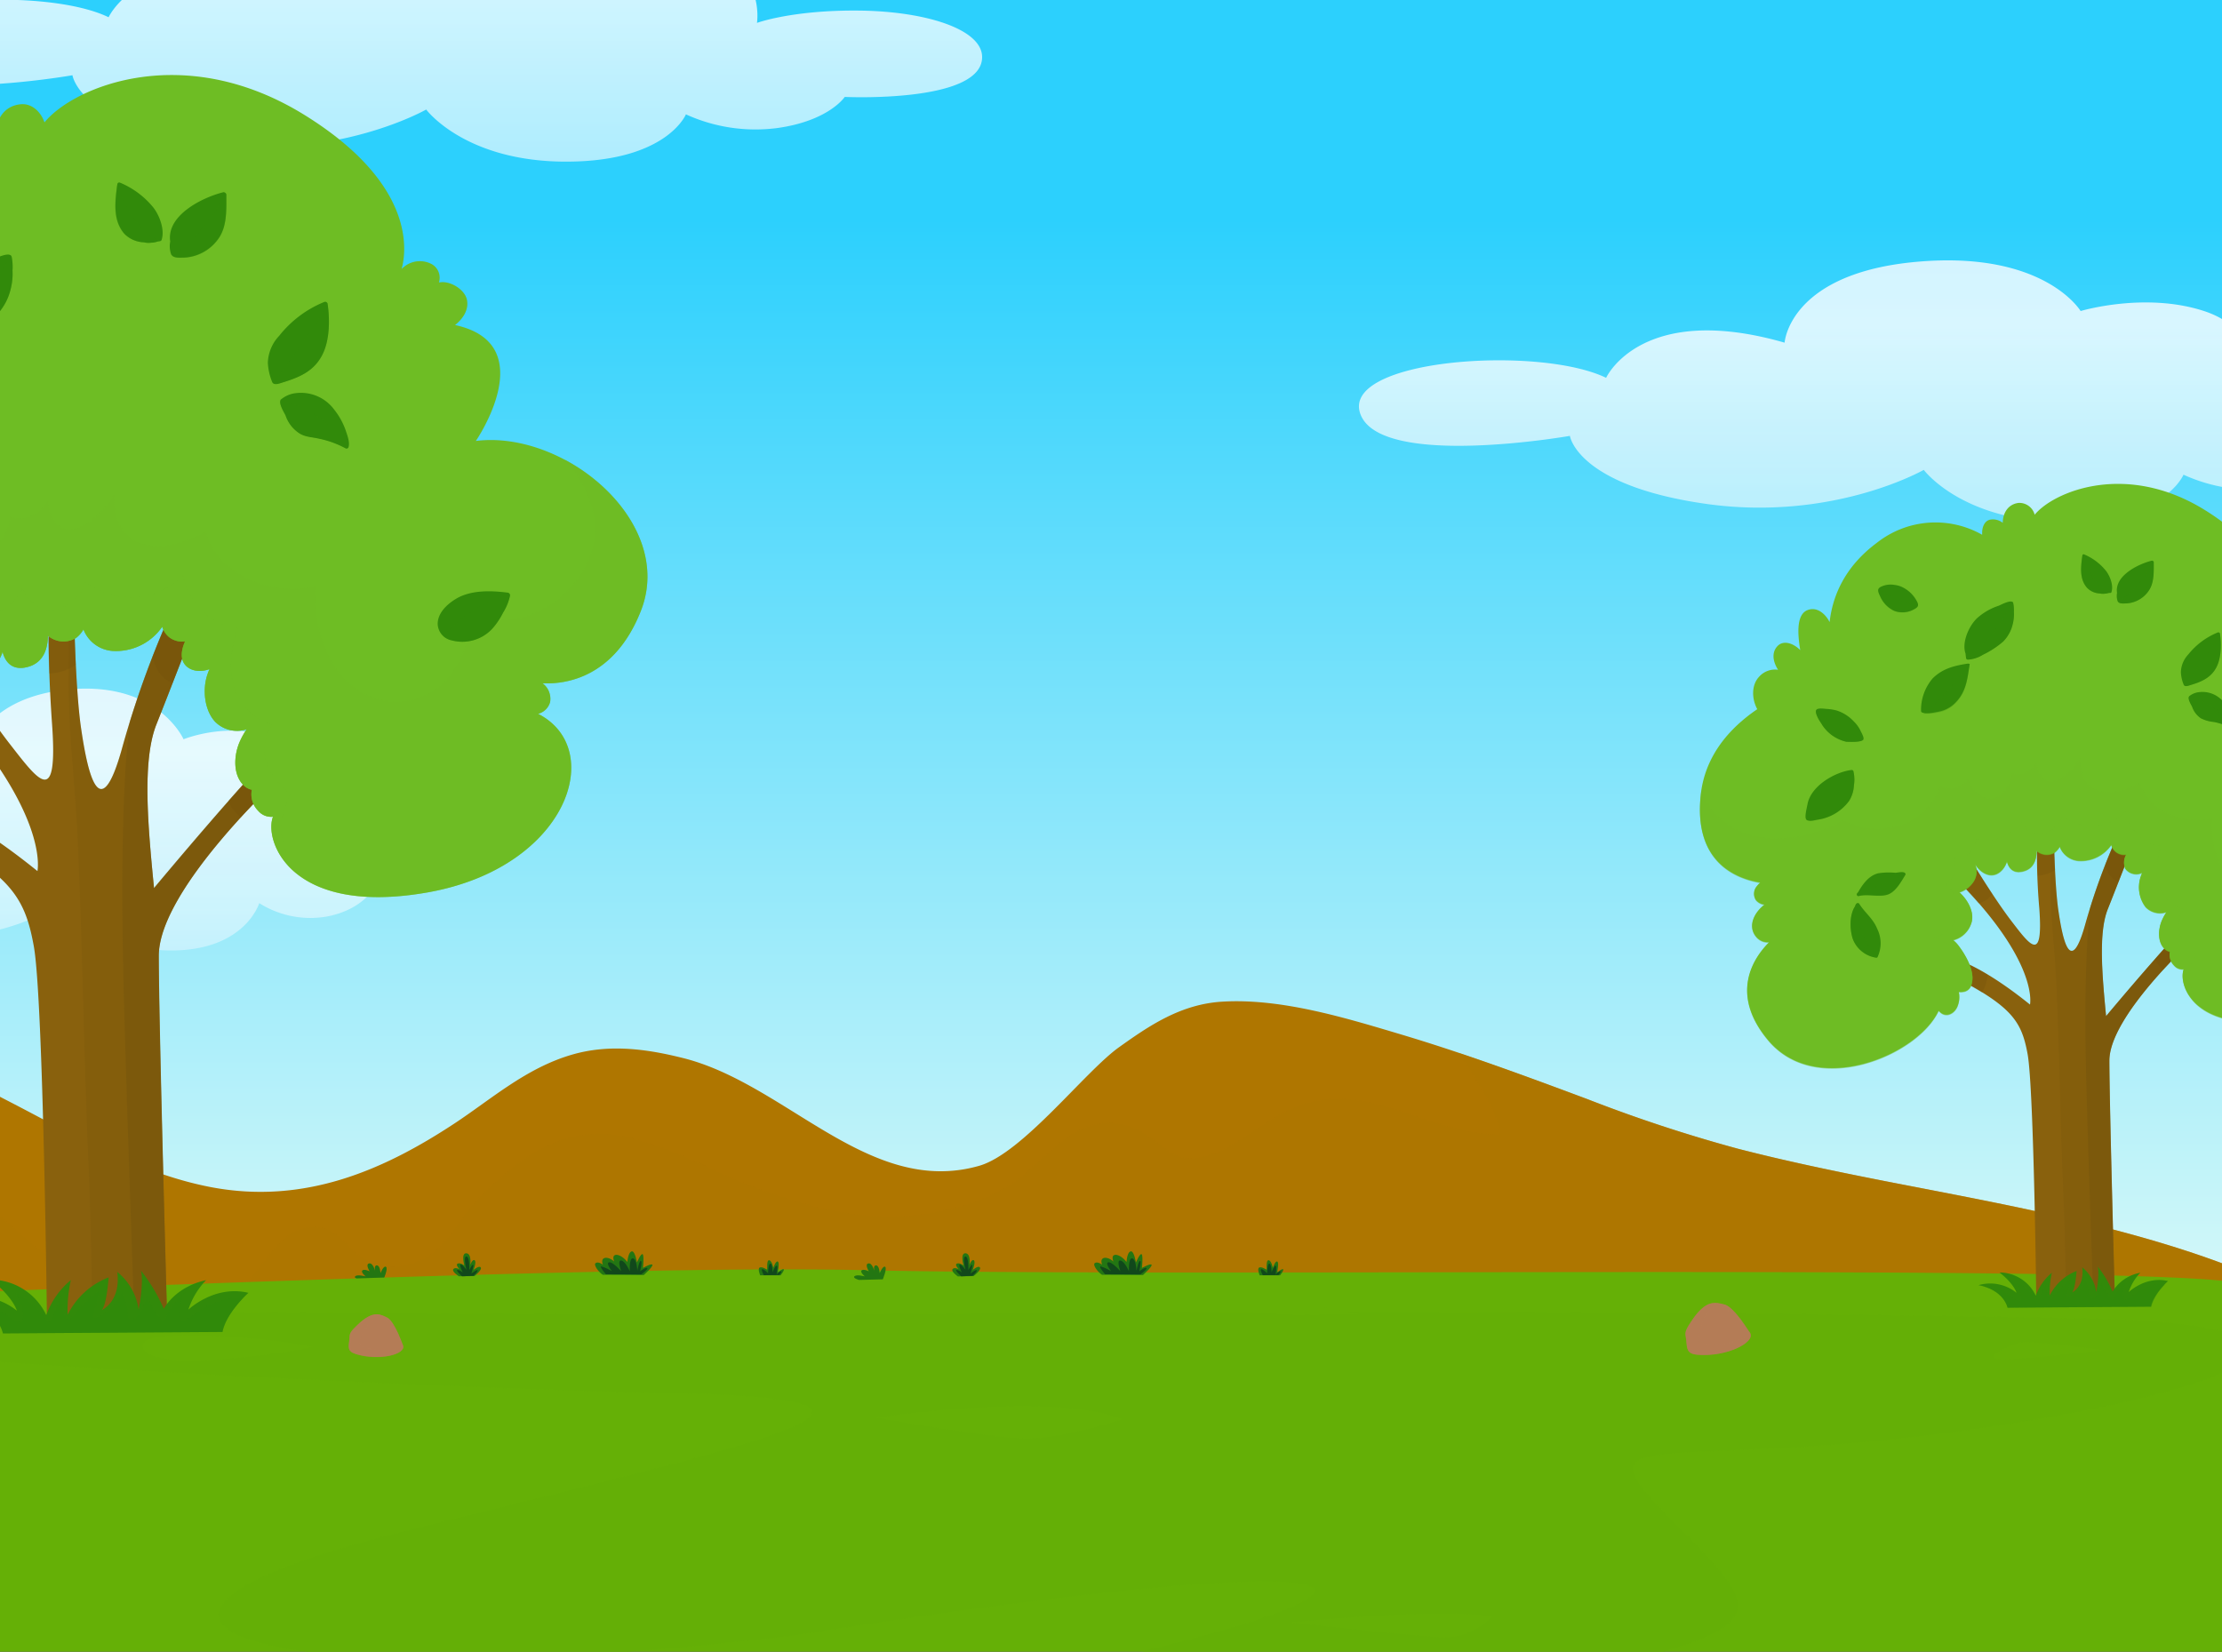 <svg xmlns="http://www.w3.org/2000/svg" xmlns:xlink="http://www.w3.org/1999/xlink" viewBox="0 0 460 342"><rect x="0" y="0" width="460" height="342" fill="#333333" stroke="none"/><defs><style>.cls-1{fill:none;}.cls-2{isolation:isolate;}.cls-3{clip-path:url(#clip-path);}.cls-4{fill:url(#linear-gradient);}.cls-5,.cls-6{fill:#af7600;}.cls-19,.cls-24,.cls-6{opacity:0.5;}.cls-15,.cls-16,.cls-17,.cls-19,.cls-21,.cls-22,.cls-24,.cls-6{mix-blend-mode:multiply;}.cls-7{opacity:0.8;}.cls-8{fill:url(#linear-gradient-2);}.cls-9{fill:url(#linear-gradient-3);}.cls-10{fill:url(#linear-gradient-4);}.cls-11{fill:#237612;}.cls-12,.cls-13{fill:#65b006;}.cls-13{opacity:0.7;mix-blend-mode:screen;}.cls-14{fill:#89610d;}.cls-15,.cls-16,.cls-17{fill:#71530d;}.cls-15{opacity:0.2;}.cls-16{opacity:0.4;}.cls-17,.cls-21,.cls-22{opacity:0.3;}.cls-18,.cls-19{fill:#6ebd24;}.cls-20,.cls-22{fill:#318a0a;}.cls-23{fill:#b47c56;}.cls-25{fill:#11481b;}</style><clipPath id="clip-path"><rect class="cls-1" width="460" height="342"/></clipPath><linearGradient id="linear-gradient" x1="242.44" y1="306.09" x2="242.44" y2="-8.14" gradientUnits="userSpaceOnUse"><stop offset="0" stop-color="#f2fff8"/><stop offset="0.83" stop-color="#2cd0fd"/></linearGradient><linearGradient id="linear-gradient-2" x1="87.31" y1="-57.7" x2="87.31" y2="82.86" gradientUnits="userSpaceOnUse"><stop offset="0" stop-color="#f2f8ff"/><stop offset="0.36" stop-color="#fff"/><stop offset="1" stop-color="#94e5fc"/></linearGradient><linearGradient id="linear-gradient-3" x1="13.49" y1="105.63" x2="13.49" y2="246.19" xlink:href="#linear-gradient-2"/><linearGradient id="linear-gradient-4" x1="397.33" y1="16.97" x2="397.33" y2="157.53" xlink:href="#linear-gradient-2"/></defs><title>Prancheta 2</title><g class="cls-2"><g id="Layer_1" data-name="Layer 1"><g class="cls-3"><rect class="cls-4" x="-14.93" y="-14.31" width="514.75" height="326"/><path class="cls-5" d="M479.55,270.38c-26.1-14.3-58.83-19.87-89.56-25.87-10.16-2-20.28-4.1-30.24-6.67a307.25,307.25,0,0,1-31.13-10.26c-12.69-4.74-25.39-9.45-38.5-13.37-11.39-3.4-24.81-7.55-37.08-6.81-8.62.51-15.15,5-21.3,9.38-7.08,5-20,22-29,24.6-22.77,6.52-39.88-16.93-61.32-22.3-7.68-1.93-15.39-2.94-23.06-.69-9.53,2.79-16.7,9.25-24.35,14.28-14.48,9.53-30.83,16.79-50.2,13.16-15-2.83-28.64-10.89-41.42-17.5C-4.87,224.59-12,220.74-19.2,217v110.3H479.55Z"/><path class="cls-6" d="M479.55,270.38c-26.1-14.3-58.83-19.87-89.56-25.87-10.16-2-20.28-4.1-30.24-6.67a307.25,307.25,0,0,1-31.13-10.26c-8.76-3.27-17.54-6.51-26.45-9.51h0c3.18,5.4,7,10.35,8.41,16.31,0,.19,0,.51-.34.51-11.54-.07-20.78-6.85-32.23-7.34-9.19-.4-14.65,4.13-21.17,8.38a23.09,23.09,0,0,1-8.31,3.67c-3.3.62-4.9,0-7.36-1.78-3.53-2.63-6.52-5.36-11.72-5.31-5.51,0-9.51,3.58-12.92,6.58-2.63,2.32-5.06,4.83-8.23,6.7-4.9,2.91-11,4.65-17,5.58-11.32,1.76-22.93-1.13-33.25-4.86-9.43-3.4-17.91-8.57-27.86-11-8.2-2-15.33.2-21.57,4.45a59.24,59.24,0,0,0-10.08,8.74c-2.62,2.85-4.4,6.14-7.07,9-4.29,4.57-11.78,6.51-17.34,2.08-2.77-2.21-4.24-5.34-8.61-5.7-4.81-.4-8,3.5-10.21,6.25s-4.2,5.56-7.1,7.86c-3.24,2.58-8.32,3.12-12.7,3-10-.33-20.38-6.88-27.22-12.3-7.45-5.91-14.25-14.14-25-16.14a11.32,11.32,0,0,0-2.48-.19v84.74H479.55Z"/><g class="cls-7"><path class="cls-8" d="M-28.39,11.09C-32.64-.34,8.46-3.23,22.48,3.57c0,0,7.21-15.84,37-7.28,0,0,.9-14.38,27.33-16.75s33.95,10.2,33.95,10.2,13.32-4,25.53,0,10.42,15,10.42,15,7.21-2.67,21-2.55S203.31,6,203.32,11.82c0,9.58-28.44,8.25-28.44,8.25S171.63,25,161,26.5A34.71,34.71,0,0,1,142,23.68s-3.63,8.93-22.08,9.73c-23,1-31.69-10.73-31.69-10.73s-18.93,10.83-45.37,7S15,15.58,15,15.58-24.16,22.46-28.39,11.09Z"/></g><g class="cls-7"><path class="cls-9" d="M-71.48,174.42C-74.6,163-44.42,160.11-34.12,166.9c0,0,5.29-15.83,27.13-7.28,0,0,.66-14.38,20.07-16.74S38,153.07,38,153.07s9.78-4,18.75,0,7.65,15,7.65,15,5.29-2.67,15.44-2.54,18.82,3.75,18.82,9.58c0,9.58-20.88,8.25-20.88,8.25s-2.39,5-10.22,6.43A19.78,19.78,0,0,1,53.67,187s-2.66,8.93-16.21,9.74C20.58,197.75,14.19,186,14.19,186a43.88,43.88,0,0,1-33.31,7c-19.41-3.83-20.52-14.11-20.52-14.11S-68.37,185.79-71.48,174.42Z"/></g><g class="cls-7"><path class="cls-10" d="M281.64,85.76c-4.26-11.44,36.84-14.32,50.86-7.53,0,0,7.21-15.83,36.95-7.28,0,0,.9-14.37,27.34-16.74S430.73,64.4,430.73,64.4s13.32-4,25.54,0,10.41,15,10.41,15,7.21-2.67,21-2.55,25.63,3.75,25.63,9.58c0,9.59-28.44,8.26-28.44,8.26s-3.25,5-13.91,6.42a34.62,34.62,0,0,1-18.93-2.82s-3.62,8.93-22.08,9.74c-23,1-31.69-10.74-31.69-10.74s-18.92,10.83-45.36,7S325,90.25,325,90.25,285.87,97.12,281.64,85.76Z"/></g><path class="cls-11" d="M79.41,264.89s1-2.29.49-2.59-1.13,1.32-1.13,1.32-.06-1.56-.73-1.62-.38,1.21-.38,1.21-.4-1.77-1.24-1.61.11,1.64.11,1.64-1.13-.56-1.51-.19.68,1.24.68,1.24-1.65-.45-2.13-.05.91.78.91.78Z"/><path class="cls-12" d="M-116.08,293.9c1.47-4.42,6.18-9.12,6.18-9.12s-5.6,0-15.31,6.17C-116.67,280.07-99.07,270.48-78,270c44.38-.88,199-8.35,257-7s231.1-.88,275.47,1.76,59,19.68,59,19.68L502,281.87a50.17,50.17,0,0,1,8.83,12.72s-35.6,63.78-66,62.74c5.19,4.41,5.71,7.52,5.71,7.52s-11.94-5.18-19.72-5.44c5.19,3.63,4.41,7.26,4.41,7.26s-54.2-22.31-52.58-19.72l-.33.07-8.67-1.41s-7.16-.41-12.1.88l3.64,3.12S348.87,361,302.93,367.26c-42,6.49-49.82,4.93-54.5,2.6a91.65,91.65,0,0,1-10.12-6.24l1.56,8.83-5.71-7,1,7.53S137.1,385.69,100,378.41l-.78-8-9.09,9.09s3.37-10.91,2.6-10.38-8.56,8.82-8.56,8.82-47,2.86-78.64-8.82l3.63-5.45-11.06,3-6.47,3.23s1.76-5.89,16.18-16.19a110.17,110.17,0,0,0-24.71,7.95l4.7-7.06s-8.53-.29-15.59,4.41C-25.74,352.16-11,345.39-11,345.39L-30.61,378s-9.23-5.53-17.54-2.95a77.79,77.79,0,0,1,7-5s-20.12-.18-26.4,4.62c3.5-6.64,4.06-7.75,4.06-7.75s-1.83,2.47-24.9-5.28-27.86-9.73-27.86-9.73c.88-4.71,11.92-63.63,11.92-63.63S-107.84,287.72-116.08,293.9Z"/><path class="cls-13" d="M438,273.12s-97.25-2.34-235.5-1.17S23.22,269.6-47.08,273.12s118.33,14.05,182.77,15.23,25.64,9.46-52.2,28.75-29.81,34.51,80.32,21.63c111.3-17.58,137.08-12.89,76.15,2.34s7,22.26,68,9.37,59.75-14.06,38.66-35.15-3.51-10.54,57.41-18.74S489.52,275.46,438,273.12Z"/><path class="cls-12" d="M232.38,293.87s-12.14,4-19.61,4-31.44-4.35-31.44-4.35S218.07,288,232.38,293.87Z"/><path class="cls-12" d="M308.89,334.7a13.79,13.79,0,0,1-10.28,4.36c-6.22-.31-31.44-3.11-31.44-3.11S298.3,332.83,308.89,334.7Z"/><path class="cls-12" d="M435.36,279.55s-17.75,2.18-21.48,1.87,2.18-2.8,4.05-3.43S435.36,279.55,435.36,279.55Z"/><path class="cls-12" d="M281.57,272.07s-14.63.31-17.12,0,2.18-2.49,6.53-1.86S281.57,272.07,281.57,272.07Z"/><path class="cls-12" d="M64.9,278.92a163.14,163.14,0,0,1-23.67,2.8c-11.2.32-13.38-2.8-10.58-4.35S53.38,276.43,64.9,278.92Z"/><path class="cls-14" d="M453.78,194.78s-17.09,15.62-17.09,24.82,1.15,49.64,1.15,49.64l-16.28.83s-.49-44.55-1.8-51.78S416.31,208.1,402.17,201l.49-3s5.59.33,17.59,10c0,0,1.81-8.06-13.48-24.17l-3.95-4.11,4.61-2.63s5.09,8.55,9,13.65,6.57,8.71,5.75-2.63a127.61,127.61,0,0,1-.33-17.43l3.29.82s.17,11.51,1,17.1,2.46,14,5.59,2.63A129.6,129.6,0,0,1,439.32,171l2.3,3.78s-3.29,8.54-5.26,13.48S435.21,202,436,210.4c0,0,14-16.77,17.59-19.73Z"/><path class="cls-15" d="M453.78,194.78l-.16-4.11C450,193.63,436,210.4,436,210.4c-.82-8.39-1.64-17.26.33-22.19s5.26-13.48,5.26-13.48l-2.3-3.78a129.6,129.6,0,0,0-7.56,20.38c-3.13,11.34-4.77,3-5.59-2.63s-1-17.1-1-17.1l-1-.26c0,.26.07.53.09.8.46,4,.21,8,.28,12,.11,6.54.92,13.11,1.21,19.66.66,14.62.83,29.25,1.46,43.87.31,7.37.44,14.72.54,22.08l10.12-.52s-1.15-40.44-1.15-49.64S453.78,194.78,453.78,194.78Z"/><path class="cls-16" d="M453.78,194.78l-.16-4.11C450,193.63,436,210.4,436,210.4c-.82-8.39-1.64-17.26.33-22.19s5.26-13.48,5.26-13.48l-2.3-3.78a128.8,128.8,0,0,0-6.56,16.93c-.23,2.24-.48,4.44-.59,6.54-.79,14.19-.3,28.44.14,42.64.33,10.8.74,21.61,1.07,32.41l4.46-.23s-1.15-40.44-1.15-49.64S453.78,194.78,453.78,194.78Z"/><path class="cls-17" d="M411.48,201.85c-6-3.61-8.82-3.78-8.82-3.78l-.49,3c3.35,1.67,6,3.11,8.17,4.44A8.54,8.54,0,0,0,411.48,201.85Z"/><path class="cls-17" d="M412.44,185.13c-2.71-4.08-5-7.94-5-7.94l-4.61,2.63,3.95,4.11c1,1.07,2,2.11,2.83,3.11A4.86,4.86,0,0,0,412.44,185.13Z"/><path class="cls-17" d="M438.57,182.59c1.57-4,3.05-7.86,3.05-7.86l-2.3-3.78s-1.55,3.16-3.47,8.09A4.45,4.45,0,0,0,438.57,182.59Z"/><path class="cls-17" d="M453.62,190.67a93.77,93.77,0,0,0-7.48,7.92,4.55,4.55,0,0,0,.6,1.13,5,5,0,0,0,1.1,1.06c3.25-3.54,5.94-6,5.94-6Z"/><path class="cls-17" d="M425.46,180.13c-.22-4.46-.28-8.53-.28-8.53l-3.29-.82a101.54,101.54,0,0,0,0,10.52A6.7,6.7,0,0,0,425.46,180.13Z"/><path class="cls-18" d="M479.67,149.8s9.05-13.15-2.82-15.7a3.59,3.59,0,0,0,1.61-3.49,3.5,3.5,0,0,0-3.66-2.31l-.13,0a2.09,2.09,0,0,0-.9-2.42,3.39,3.39,0,0,0-3.85.33,4,4,0,0,0-.31.27c.68-2.45,1.91-11.55-13.2-20.9-16.35-10.11-31.29-3.76-35.19,1a3.28,3.28,0,0,0-3.33-2.45c-2.22.27-3.26,2.14-3.28,4.12a3.28,3.28,0,0,0-2.71-.63c-1.18.32-1.59,1.74-1.55,2.8a1.54,1.54,0,0,0,0,.31,19.57,19.57,0,0,0-21.8,1.66c-6.81,5.06-9.2,11.22-9.78,16.42-.87-1.72-2.62-3.26-4.59-2.48-2.23.88-1.94,4.65-1.74,6.54.07.59.15,1.17.25,1.74-1.4-1.42-3.54-2.19-4.8-.74s-.71,3.4.21,4.81a4.42,4.42,0,0,0-3.95,1.47c-1.6,1.72-1.51,4.57-.36,6.69-5.68,3.87-10.88,9.62-11.72,17.9-1.4,13.66,7.16,17.13,12.34,18a4.35,4.35,0,0,0-.7.72,2.38,2.38,0,0,0-.16,2.94,2.82,2.82,0,0,0,1.73.9c-2.15,1.63-3.62,4.56-1.62,6.77a3.08,3.08,0,0,0,2.59,1c-3.2,3.2-8.31,10.62-.21,20.3,10,11.92,30.94,3.19,35.3-6.1a3.14,3.14,0,0,0,.32.31c1.3,1.15,2.89.26,3.51-1.07a5.09,5.09,0,0,0,.34-3.15c2,.17,2.79-1,2.82-2.88,0-2.31-1.63-5.09-3-6.84a6,6,0,0,0-1-1,5.27,5.27,0,0,0,3.69-3.33c.85-2.13-.46-4.83-2.39-6.57a5.4,5.4,0,0,0,3-2.34,3.82,3.82,0,0,0,.26-3.46,7.74,7.74,0,0,0,.55.73c1.53,1.75,3.65,2.15,5.21.23a4.59,4.59,0,0,0,.82-1.56c.42,1.61,1.55,2.67,3.69,1.95,1.88-.62,2.43-2.36,2.46-4.14a3.22,3.22,0,0,0,3.78.32,4.11,4.11,0,0,0,1-1.18,4.56,4.56,0,0,0,3.86,2.92,7.64,7.64,0,0,0,6.81-3.29,2.75,2.75,0,0,0,3.1,2,3.21,3.21,0,0,0-.19,2.92,2.82,2.82,0,0,0,3.49.85c-.11.26-.21.53-.3.79a6.81,6.81,0,0,0,1,6.3,4.17,4.17,0,0,0,4.33,1.06,10.29,10.29,0,0,0-.88,1.57c-.84,1.81-1.05,4.52.46,6a2.25,2.25,0,0,0,1.13.61,3.16,3.16,0,0,0,.86,2.86,2.29,2.29,0,0,0,2,.79c-1.25,3.19,2.26,13.52,20.86,10.27,19-3.32,24.41-19.44,15.09-24.23a2.26,2.26,0,0,0,1.62-1.59,2.64,2.64,0,0,0-1-2.55c3,.14,9.67-.65,13.29-9.72C506.79,160.92,491.82,148.26,479.67,149.8Z"/><path class="cls-19" d="M491.67,152.31a15.13,15.13,0,0,1,4.07,8.12c.74,5.2-3,10.2-7.51,12.42a11,11,0,0,1-9,.44,19.31,19.31,0,0,1-2,6.51,9.28,9.28,0,0,1-11.12,4.89c-6.14-1.89-8.58-8.92-8.27-15.22a13.88,13.88,0,0,1-11.69-2.65A10,10,0,0,1,443,162.1c-2.53,1.35-5.78,2.49-8.62,1.6s-3.94-3.87-3.74-6.75a12.08,12.08,0,0,1-2,2.59c-1.17,1.16-3.24,2.81-5,2a4,4,0,0,1-2-3.7,5,5,0,0,1-3.49,2.46,3.18,3.18,0,0,1-1.6-.16,7.83,7.83,0,0,1-.34,1.43c-.67,2-2.77,4.52-5.18,3.66a6.71,6.71,0,0,1-3.61-4c-1.3,1.93-3.84,2.78-5.65,1.42a13.81,13.81,0,0,1-6,7.24c-4,2.16-10.24,2.38-14.14-.14a24.57,24.57,0,0,1-4.13,2c-4.54,1.65-9.68,2.48-14.44,1.32a15.33,15.33,0,0,1-10.62-8.81c-.08-.18-.14-.35-.21-.52-.06.37-.12.75-.15,1.13-1.4,13.66,7.16,17.13,12.34,18a4.35,4.35,0,0,0-.7.72,2.38,2.38,0,0,0-.16,2.94,2.82,2.82,0,0,0,1.73.9c-2.15,1.63-3.62,4.56-1.62,6.77a3.08,3.08,0,0,0,2.59,1c-3.2,3.2-8.31,10.62-.21,20.3,10,11.92,30.94,3.19,35.3-6.1a3.14,3.14,0,0,0,.32.31c1.3,1.15,2.89.26,3.51-1.07a5.09,5.09,0,0,0,.34-3.15c2,.17,2.79-1,2.82-2.88,0-2.31-1.63-5.09-3-6.84a6,6,0,0,0-1-1,5.27,5.27,0,0,0,3.69-3.33c.85-2.13-.46-4.83-2.39-6.57a5.4,5.4,0,0,0,3-2.34,3.82,3.82,0,0,0,.26-3.46,7.74,7.74,0,0,0,.55.73c1.53,1.75,3.65,2.15,5.21.23a4.59,4.59,0,0,0,.82-1.56c.42,1.61,1.55,2.67,3.69,1.95,1.88-.62,2.43-2.36,2.46-4.14a3.22,3.22,0,0,0,3.78.32,4.11,4.11,0,0,0,1-1.18,4.56,4.56,0,0,0,3.86,2.92,7.64,7.64,0,0,0,6.81-3.29,2.75,2.75,0,0,0,3.1,2,3.21,3.21,0,0,0-.19,2.92,2.82,2.82,0,0,0,3.49.85c-.11.26-.21.53-.3.79a6.81,6.81,0,0,0,1,6.3,4.17,4.17,0,0,0,4.33,1.06,10.29,10.29,0,0,0-.88,1.57c-.84,1.81-1.05,4.52.46,6a2.25,2.25,0,0,0,1.13.61,3.16,3.16,0,0,0,.86,2.86,2.29,2.29,0,0,0,2,.79c-1.25,3.19,2.26,13.52,20.86,10.27,19-3.32,24.41-19.44,15.09-24.23a2.26,2.26,0,0,0,1.62-1.59,2.64,2.64,0,0,0-1-2.55c3,.14,9.67-.65,13.29-9.72C505.24,164.82,499.49,156.44,491.67,152.31Z"/><path class="cls-19" d="M453.91,205.44a8.72,8.72,0,0,1,.33-7.09c.11-.21.22-.42.34-.63a11,11,0,0,1-1.83-1.74,6.36,6.36,0,0,1-.76-7.72,5.77,5.77,0,0,1-1.27-.5,8.22,8.22,0,0,1-4.21-8.16,13.8,13.8,0,0,1,.94-4.41,6.79,6.79,0,0,1-3.85-1.46A9.36,9.36,0,0,1,440,168a9.17,9.17,0,0,1-5.39,2.87,10.08,10.08,0,0,1-7.85-2,4.5,4.5,0,0,1-1.28,2.35c-1.46,1.44-3.87,2.1-5.59.68a5.68,5.68,0,0,1-1.58-2.09,8,8,0,0,1-7.36,4.18,8.15,8.15,0,0,1-1.82-.26,4.25,4.25,0,0,1-.69,2c-.81,1.25-2.44,2.37-4,1.92a6.29,6.29,0,0,1-.07,3.65,3.94,3.94,0,0,1-1.49,1.75,8.3,8.3,0,0,1,2,3,5.78,5.78,0,0,1-2.11,6.92,9.84,9.84,0,0,1-2.76,1.33c3.33.2,6.12,3.36,7.12,6,1.42,3.73-1.5,5-1.58,5.08,2,.16,2.78-1,2.81-2.88,0-2.31-1.63-5.09-3-6.84a6,6,0,0,0-1-1,5.27,5.27,0,0,0,3.69-3.33c.85-2.13-.46-4.83-2.39-6.57a5.4,5.4,0,0,0,3-2.34,3.82,3.82,0,0,0,.26-3.46,7.74,7.74,0,0,0,.55.73c1.53,1.75,3.65,2.15,5.21.23a4.59,4.59,0,0,0,.82-1.56c.42,1.61,1.55,2.67,3.69,1.95,1.88-.62,2.43-2.36,2.46-4.14a3.22,3.22,0,0,0,3.78.32,4.11,4.11,0,0,0,1-1.18,4.56,4.56,0,0,0,3.86,2.92,7.64,7.64,0,0,0,6.81-3.29,2.75,2.75,0,0,0,3.1,2,3.21,3.21,0,0,0-.19,2.92,2.82,2.82,0,0,0,3.49.85c-.11.26-.21.53-.3.79a6.81,6.81,0,0,0,1,6.3,4.17,4.17,0,0,0,4.33,1.06,10.29,10.29,0,0,0-.88,1.57c-.84,1.81-1.05,4.52.46,6a2.25,2.25,0,0,0,1.13.61,3.16,3.16,0,0,0,.86,2.86,2.29,2.29,0,0,0,2,.79c-.64,1.64,0,5.15,3.25,7.75A13.77,13.77,0,0,1,453.91,205.44Z"/><path class="cls-20" d="M392.36,180.71a14.45,14.45,0,0,0-3.54.11c-1.9.46-3.19,2.22-4.13,3.88l-.25.3a.34.34,0,0,0,.33.53c1.9-.48,3.78.2,5.69-.22s3.1-2.77,4-4.2a.33.33,0,0,0-.08-.34C394,180.38,392.84,180.7,392.36,180.71Z"/><path class="cls-20" d="M384.92,187.16a.36.36,0,0,0-.39-.18c-.28.08-.42.39-.5.68-1.22,1.85-1.09,4.94-.43,6.85a6.15,6.15,0,0,0,4.84,3.79.28.28,0,0,0,.27-.17,6.72,6.72,0,0,0-.1-5.84C387.78,190.21,386.08,189,384.92,187.16Z"/><path class="cls-20" d="M383.69,159.67a.37.37,0,0,0-.39-.24c-3.46.41-8.55,3.37-9.13,7.22a2.86,2.86,0,0,0-.07.28c-.1.59-.53,2.2-.19,2.73s1.73.17,2.32.06a9.81,9.81,0,0,0,6.57-3.89,6.64,6.64,0,0,0,1-3.24A7.34,7.34,0,0,0,383.69,159.67Z"/><path class="cls-20" d="M377.08,149.87a8.11,8.11,0,0,0,5.16,3.72c.52,0,3.42.2,3.55-.58.07-.47-.46-1.34-.66-1.79a6.9,6.9,0,0,0-1.39-1.88,8.31,8.31,0,0,0-3.51-2.23,10.64,10.64,0,0,0-2.17-.33c-.47-.05-1.56-.19-1.95.1-.68.51.66,2.56,1,3Z"/><path class="cls-20" d="M407.64,137.43l-.13,0a.25.25,0,0,0-.26,0l-.06,0c-2.7.43-5,1-7.06,3a10,10,0,0,0-2.43,6.79.38.38,0,0,0,.19.3c.86.39,2.53,0,3.47-.18a6.46,6.46,0,0,0,3.58-2c2.08-2.16,2.35-4.79,2.78-7.6a.37.37,0,0,0,0-.18l0,0C407.84,137.58,407.74,137.42,407.64,137.43Z"/><path class="cls-20" d="M416.77,124.83c-.28-.85-2.59.43-3,.59a12.58,12.58,0,0,0-4.42,2.53c-1.63,1.48-3.31,5-2.43,7.42,0,.28.06.57.09.84a.4.4,0,0,0,.37.37,6.51,6.51,0,0,0,3.12-1,19,19,0,0,0,4.2-2.74,7.65,7.65,0,0,0,2-3.68,8.25,8.25,0,0,0,.22-2.43A7.2,7.2,0,0,0,416.77,124.83Z"/><path class="cls-20" d="M393.38,121.38a5.36,5.36,0,0,0-1.18-.27,4.61,4.61,0,0,0-2.6.29c-1.24.49-.73,1.26-.26,2.29a5.85,5.85,0,0,0,2.87,2.81,4.85,4.85,0,0,0,3.94-.3c1.14-.57,1.12-1,.52-2A6.65,6.65,0,0,0,393.38,121.38Z"/><path class="cls-20" d="M431.43,114.78a.26.26,0,0,0-.34.22c-.29,2.3-.67,4.87,1,6.73a3.88,3.88,0,0,0,2.63,1.15l.27.05a4.3,4.3,0,0,0,1.6-.16l.35,0a.23.23,0,0,0,.17-.15c.46-1.38-.26-3.24-1.06-4.34A11.49,11.49,0,0,0,431.43,114.78Z"/><path class="cls-20" d="M445.46,116.09c-2.92.73-7.74,3.16-7.19,6.68a3.35,3.35,0,0,0,.14,1.76c.33.54,1.23.42,1.74.41a6,6,0,0,0,4.79-2.78c1.05-1.65.93-3.87.93-5.74A.36.36,0,0,0,445.46,116.09Z"/><path class="cls-20" d="M458.8,138.25c1.07-2,1.1-4.84.79-7a.34.34,0,0,0-.48-.29,15,15,0,0,0-6.09,4.55,5.53,5.53,0,0,0-1.53,3.66,7.54,7.54,0,0,0,.56,2.55c.19.58,1,.27,1.35.15C455.64,141.21,457.63,140.41,458.8,138.25Z"/><path class="cls-20" d="M460.47,145.54a5.63,5.63,0,0,0-5.27-2.22,3.78,3.78,0,0,0-2,.85c-.4.47.37,1.7.61,2.17a4.7,4.7,0,0,0,1.8,2.38,7.37,7.37,0,0,0,2.69.77,13.16,13.16,0,0,1,3.63,1.27.28.28,0,0,0,.43-.19,4.38,4.38,0,0,0-.4-2.24A9.58,9.58,0,0,0,460.47,145.54Z"/><g class="cls-21"><path class="cls-20" d="M394.37,180.77a18.25,18.25,0,0,1-3.89,2,42,42,0,0,0-4,1.69c-.66.34-1.31.67-2,1a.3.3,0,0,0,.3.11c1.9-.48,3.78.2,5.69-.22s3.1-2.77,4-4.2a.33.33,0,0,0-.08-.34Z"/><path class="cls-20" d="M386.15,194.56c-1.15-2.21-2.18-5-1.7-7.54a1,1,0,0,0-.42.64c-1.22,1.85-1.09,4.94-.43,6.85a6.15,6.15,0,0,0,4.84,3.79.27.27,0,0,0,.25-.14A17.09,17.09,0,0,1,386.15,194.56Z"/><path class="cls-20" d="M383.57,159.51A33.41,33.41,0,0,1,374.48,170a6.1,6.1,0,0,0,1.75-.25,9.81,9.81,0,0,0,6.57-3.89,6.64,6.64,0,0,0,1-3.24,7.34,7.34,0,0,0-.12-2.92A.48.48,0,0,0,383.57,159.51Z"/><path class="cls-20" d="M376,147.1c-.25.73.84,2.39,1.11,2.76h0a8.11,8.11,0,0,0,5.16,3.72c.5,0,3.18.18,3.51-.49A28.26,28.26,0,0,1,376,147.1Z"/><path class="cls-20" d="M407.64,137.43l-.13,0a.32.32,0,0,0-.14,0c-.53,1.46-1.89,2.77-2.82,4a40,40,0,0,1-2.91,3.34,17.35,17.35,0,0,1-3.44,3,10.41,10.41,0,0,0,3.16-.27,6.46,6.46,0,0,0,3.58-2c2.08-2.16,2.35-4.79,2.78-7.6a.37.37,0,0,0,0-.18l0,0C407.84,137.58,407.74,137.42,407.64,137.43Z"/><path class="cls-20" d="M416.77,124.83a.4.4,0,0,0-.18-.22,16.7,16.7,0,0,1-1.27,2.31,49.27,49.27,0,0,1-2.92,4.35,21,21,0,0,1-5.41,5,.39.39,0,0,0,.35.3,6.51,6.51,0,0,0,3.12-1,19,19,0,0,0,4.2-2.74,7.65,7.65,0,0,0,2-3.68,8.25,8.25,0,0,0,.22-2.43A7.2,7.2,0,0,0,416.77,124.83Z"/><path class="cls-20" d="M395.71,125.09a12.46,12.46,0,0,1-4.52-1.66,8.47,8.47,0,0,1-2.15-1.69c-.47.49-.07,1.14.3,2a5.85,5.85,0,0,0,2.87,2.81,4.85,4.85,0,0,0,3.94-.3c.75-.38,1-.7.9-1.17A5,5,0,0,1,395.71,125.09Z"/><path class="cls-20" d="M432.24,117.8a19.6,19.6,0,0,1-1.17-2.7c-.28,2.27-.63,4.8,1,6.63a3.88,3.88,0,0,0,2.63,1.15l.27.05a4.3,4.3,0,0,0,1.6-.16l.34,0A9.89,9.89,0,0,1,432.24,117.8Z"/><path class="cls-20" d="M445.77,116.2a25,25,0,0,1-3.23,4.85,19.9,19.9,0,0,1-4,3.64c.4.35,1.15.25,1.6.25a6,6,0,0,0,4.79-2.78c1.05-1.65.93-3.87.93-5.74A.32.32,0,0,0,445.77,116.2Z"/><path class="cls-20" d="M459.51,131.08a24.66,24.66,0,0,1-2.9,4.83c-1.47,2-2.82,4.12-4.44,6,.29.29.91,0,1.23-.05,2.24-.67,4.23-1.47,5.4-3.63,1.07-2,1.1-4.84.79-7A.37.37,0,0,0,459.51,131.08Z"/><path class="cls-20" d="M459.76,147.73c-1.86-1.83-4.16-2.67-6.5-3.58l0,0c-.4.47.37,1.7.61,2.17a4.7,4.7,0,0,0,1.8,2.38,7.37,7.37,0,0,0,2.69.77,13.16,13.16,0,0,1,3.63,1.27s.05,0,.08,0A14.26,14.26,0,0,0,459.76,147.73Z"/></g><path class="cls-20" d="M415.59,270.76s-.66-3.61-6-4.66a8.69,8.69,0,0,1,7.87,1.58s-.51-1.87-3.53-4.21a8.34,8.34,0,0,1,7.52,4.81,10.91,10.91,0,0,1,3.33-4.75,17.75,17.75,0,0,0-.43,4.69,10.37,10.37,0,0,1,5.55-5.06s-.25,3.7-.93,4.44c0,0,2.59-1.17,2.1-5.18a8,8,0,0,1,2.9,5.12s.74-3.7.3-5.3a23.1,23.1,0,0,1,3.08,5.18,8.47,8.47,0,0,1,5.74-3.89,10.23,10.23,0,0,0-2.4,4s3.51-3.39,8.13-2.28c0,0-3,2.71-3.51,5.3Z"/><path class="cls-22" d="M445.46,266.19c-2.11.5-3.59,1.8-5.4,2.9a.25.25,0,0,1-.36-.15,4.91,4.91,0,0,1,.56-3.7,7.7,7.7,0,0,0-2.68,3.66.25.25,0,0,1-.41.11,12.52,12.52,0,0,1-2.14-3.43,4.83,4.83,0,0,1-.32,1.2c-.21.53-1,2.45-1.89,1.94-.31-.18-.31-.77-.35-1.08a7.21,7.21,0,0,0-.77-2.63,5.64,5.64,0,0,1-3.58,3.53.25.25,0,0,1-.3-.31,34.07,34.07,0,0,0,.9-3.4,25.83,25.83,0,0,0-4,4,.24.24,0,0,1-.35,0,3.56,3.56,0,0,1-.76-2.3,7.23,7.23,0,0,1,0-1c-.62,1.17-.94,2.44-1.6,3.58a.24.24,0,0,1-.42,0,11.59,11.59,0,0,0-4.4-3.87,5.08,5.08,0,0,1,1.07,3.81c0,.15-.18.19-.31.18-1.19-.19-2-1.19-3-1.76a7.19,7.19,0,0,0-4.46-1.14c4.55,1.24,5.14,4.46,5.14,4.46l29.75-.2a10.71,10.71,0,0,1,2.78-4.58A7.77,7.77,0,0,0,445.46,266.19Z"/><path class="cls-14" d="M59,160s-26.12,23.86-26.12,37.92,1.76,75.84,1.76,75.84L9.74,275S9,207,7,195.93s-5.27-15.57-26.87-26.37l.75-4.52s8.54.51,26.87,15.32c0,0,2.76-12.3-20.59-36.92l-6-6.27,7-4S-4.07,146.21,2,154s10,13.31,8.78-4-.5-26.61-.5-26.61l5,1.25s.25,17.58,1.5,26.12,3.77,21.35,8.54,4a197.81,197.81,0,0,1,11.56-31.13l3.51,5.77s-5,13.06-8,20.59-1.76,21.1-.5,33.91c0,0,21.35-25.62,26.87-30.14Z"/><path class="cls-15" d="M59,160l-.25-6.28c-5.52,4.52-26.87,30.14-26.87,30.14-1.26-12.81-2.51-26.37.5-33.91s8-20.59,8-20.59l-3.51-5.77a197.81,197.81,0,0,0-11.56,31.13c-4.77,17.34-7.28,4.53-8.54-4s-1.5-26.12-1.5-26.12l-1.6-.4c.05.4.11.81.15,1.21.69,6.11.32,12.22.42,18.35.17,10,1.41,20,1.85,30,1,22.34,1.27,44.7,2.23,67,.48,11.25.68,22.48.82,33.72l15.46-.78S32.84,212,32.84,197.94,59,160,59,160Z"/><path class="cls-16" d="M59,160l-.25-6.28c-5.52,4.52-26.87,30.14-26.87,30.14-1.26-12.81-2.51-26.37.5-33.91s8-20.59,8-20.59l-3.51-5.77a197.09,197.09,0,0,0-10,25.87c-.35,3.42-.73,6.78-.91,10-1.21,21.68-.45,43.45.21,65.14.51,16.5,1.13,33,1.64,49.51l6.81-.34S32.84,212,32.84,197.94,59,160,59,160Z"/><path class="cls-17" d="M35.72,141.4c2.39-6.14,4.66-12,4.66-12l-3.51-5.77s-2.38,4.83-5.3,12.36C32.09,138.43,33.4,140.64,35.72,141.4Z"/><path class="cls-17" d="M58.71,153.74c-2.15,1.76-6.69,6.71-11.43,12.09a6.69,6.69,0,0,0,.92,1.73,7.45,7.45,0,0,0,1.69,1.63C54.85,163.77,59,160,59,160Z"/><path class="cls-17" d="M15.69,137.64c-.33-6.82-.42-13-.42-13l-5-1.25a153.42,153.42,0,0,0-.07,16.06A10.1,10.1,0,0,0,15.69,137.64Z"/><path class="cls-18" d="M98.51,91.3s13.82-20.08-4.3-24C95.86,66,97.13,64.08,96.65,62s-3.43-3.89-5.58-3.54l-.2,0a3.22,3.22,0,0,0-1.37-3.7,5.19,5.19,0,0,0-5.89.51,4.49,4.49,0,0,0-.46.41C84.17,52,86.06,38.06,63,23.78,38,8.33,15.17,18,9.21,25.34c-.74-2.15-2.61-4.05-5.08-3.74-3.39.41-5,3.27-5,6.28a5,5,0,0,0-4.14-1c-1.79.49-2.42,2.66-2.36,4.29a2.67,2.67,0,0,0,.07.47c-5.2-2.87-18.75-8.29-33.29,2.53C-51,42-54.67,51.36-55.57,59.3c-1.32-2.63-4-5-7-3.79-3.41,1.34-3,7.1-2.66,10,.1.9.22,1.78.39,2.66C-67,66-70.26,64.82-72.19,67c-1.77,2-1.07,5.21.32,7.36a6.74,6.74,0,0,0-6,2.24c-2.44,2.62-2.31,7-.54,10.22-8.69,5.91-16.63,14.7-17.92,27.35-2.12,20.87,11,26.17,18.87,27.48a6.5,6.5,0,0,0-1.07,1.09c-1,1.23-1.4,3.24-.25,4.5a4.3,4.3,0,0,0,2.64,1.38c-3.29,2.49-5.53,7-2.48,10.34a4.67,4.67,0,0,0,4,1.54c-4.88,4.89-12.69,16.23-.32,31,15.22,18.21,47.26,4.87,53.93-9.33a5.44,5.44,0,0,0,.48.48c2,1.76,4.42.39,5.37-1.64a7.77,7.77,0,0,0,.52-4.8c3.05.25,4.27-1.46,4.31-4.41.06-3.52-2.5-7.78-4.6-10.45a9.35,9.35,0,0,0-1.54-1.54,8.1,8.1,0,0,0,5.64-5.08c1.29-3.26-.7-7.39-3.66-10a8.27,8.27,0,0,0,4.6-3.58,5.81,5.81,0,0,0,.4-5.28A12.44,12.44,0,0,0-8.72,137c2.33,2.67,5.57,3.29,8,.35a7,7,0,0,0,1.25-2.39c.64,2.47,2.37,4.08,5.64,3,2.86-1,3.7-3.61,3.75-6.33a5,5,0,0,0,5.78.49,5.88,5.88,0,0,0,1.58-1.8,7,7,0,0,0,5.91,4.45,11.61,11.61,0,0,0,10.39-5,4.46,4.46,0,0,0,1.67,2.33,4.28,4.28,0,0,0,3.08.68c-.7,1.52-1,3.23-.29,4.47,1.08,1.79,3.49,2,5.33,1.29-.17.41-.33.81-.46,1.21-1,3-.61,7.2,1.57,9.63A6.38,6.38,0,0,0,51.06,151a16.25,16.25,0,0,0-1.35,2.4c-1.28,2.76-1.6,6.9.71,9.19a3.42,3.42,0,0,0,1.72.94,4.81,4.81,0,0,0,1.32,4.36,3.52,3.52,0,0,0,3.06,1.22c-1.9,4.86,3.46,20.65,31.88,15.69,29.08-5.08,37.29-29.71,23-37a3.46,3.46,0,0,0,2.48-2.42,4,4,0,0,0-1.56-3.9c4.59.22,14.77-1,20.3-14.85C140,108.29,117.06,89,98.51,91.3Z"/><path class="cls-19" d="M116.85,95.13a23.08,23.08,0,0,1,6.2,12.42c1.15,7.94-4.53,15.57-11.47,19a16.76,16.76,0,0,1-13.67.68,29.56,29.56,0,0,1-3,9.95c-3.28,6.28-10,9.61-17,7.46-9.37-2.89-13.1-13.62-12.63-23.24a21.2,21.2,0,0,1-17.86-4.06,15.21,15.21,0,0,1-4.87-7.21c-3.87,2.07-8.84,3.8-13.16,2.45-4.55-1.42-6-5.91-5.73-10.31a19.13,19.13,0,0,1-3.07,4c-1.8,1.76-4.95,4.28-7.66,3-2.09-1-2.93-3.34-3-5.65a7.7,7.7,0,0,1-5.34,3.76A4.94,4.94,0,0,1,2.16,107a12.36,12.36,0,0,1-.52,2.18c-1,3-4.23,6.92-7.92,5.6-2.67-1-4.41-3.46-5.51-6.15-2,3-5.87,4.25-8.63,2.18-1.81,4.6-4.93,8.76-9.18,11-6.15,3.3-15.65,3.65-21.61-.21a36.69,36.69,0,0,1-6.31,3c-6.94,2.53-14.78,3.8-22.06,2A23.43,23.43,0,0,1-95.8,113.25c-.12-.26-.22-.52-.32-.78-.09.56-.18,1.13-.24,1.72-2.12,20.87,11,26.17,18.87,27.48a6.5,6.5,0,0,0-1.07,1.09c-1,1.23-1.4,3.24-.25,4.5a4.3,4.3,0,0,0,2.64,1.38c-3.29,2.49-5.53,7-2.48,10.34a4.67,4.67,0,0,0,4,1.54c-4.88,4.89-12.69,16.23-.32,31,15.22,18.21,47.26,4.87,53.93-9.33a5.44,5.44,0,0,0,.48.48c2,1.76,4.42.39,5.37-1.64a7.77,7.77,0,0,0,.52-4.8c3.05.25,4.27-1.46,4.31-4.41.06-3.52-2.5-7.78-4.6-10.45a9.35,9.35,0,0,0-1.54-1.54,8.1,8.1,0,0,0,5.64-5.08c1.29-3.26-.7-7.39-3.66-10a8.27,8.27,0,0,0,4.6-3.58,5.81,5.81,0,0,0,.4-5.28A12.44,12.44,0,0,0-8.72,137c2.33,2.67,5.57,3.29,8,.35a7,7,0,0,0,1.25-2.39c.64,2.47,2.37,4.08,5.64,3,2.86-1,3.7-3.61,3.75-6.33a5,5,0,0,0,5.78.49,5.88,5.88,0,0,0,1.58-1.8,7,7,0,0,0,5.91,4.45,11.61,11.61,0,0,0,10.39-5,4.46,4.46,0,0,0,1.67,2.33,4.28,4.28,0,0,0,3.08.68c-.7,1.52-1,3.23-.29,4.47,1.08,1.79,3.49,2,5.33,1.29-.17.41-.33.81-.46,1.21-1,3-.61,7.2,1.57,9.63A6.38,6.38,0,0,0,51.06,151a16.25,16.25,0,0,0-1.35,2.4c-1.28,2.76-1.6,6.9.71,9.19a3.42,3.42,0,0,0,1.72.94,4.81,4.81,0,0,0,1.32,4.36,3.52,3.52,0,0,0,3.06,1.22c-1.9,4.86,3.46,20.65,31.88,15.69,29.08-5.08,37.29-29.71,23-37a3.46,3.46,0,0,0,2.48-2.42,4,4,0,0,0-1.56-3.9c4.59.22,14.77-1,20.3-14.85C137.58,114.24,128.78,101.45,116.85,95.13Z"/><path class="cls-19" d="M59.16,176.31a13.31,13.31,0,0,1,.5-10.84q.24-.48.51-1a16.51,16.51,0,0,1-2.78-2.65c-3-3.53-3.55-7.74-1.17-11.8a9.1,9.1,0,0,1-1.94-.77c-4.66-2.48-6.8-7.27-6.42-12.46a20.93,20.93,0,0,1,1.42-6.74,10.45,10.45,0,0,1-5.88-2.23,14.32,14.32,0,0,1-5.56-8.75,14,14,0,0,1-8.23,4.38,15.36,15.36,0,0,1-12-3,7,7,0,0,1-2,3.6c-2.22,2.19-5.9,3.21-8.52,1a8.87,8.87,0,0,1-2.43-3.19,12.21,12.21,0,0,1-11.23,6.39,12.76,12.76,0,0,1-2.78-.4,6.5,6.5,0,0,1-1.06,3.1c-1.24,1.9-3.73,3.61-6.09,2.93a9.68,9.68,0,0,1-.11,5.57,6,6,0,0,1-2.28,2.68,12.68,12.68,0,0,1,3.13,4.55,8.82,8.82,0,0,1-3.23,10.58,15,15,0,0,1-4.2,2c5.08.3,9.35,5.14,10.87,9.14,2.17,5.7-2.29,7.62-2.42,7.77,3,.24,4.26-1.47,4.3-4.41.06-3.52-2.5-7.78-4.6-10.45a9.35,9.35,0,0,0-1.54-1.54,8.1,8.1,0,0,0,5.64-5.08c1.29-3.26-.7-7.39-3.66-10a8.27,8.27,0,0,0,4.6-3.58,5.81,5.81,0,0,0,.4-5.28A12.44,12.44,0,0,0-8.72,137c2.33,2.67,5.57,3.29,8,.35a7,7,0,0,0,1.25-2.39c.64,2.47,2.37,4.08,5.64,3,2.86-1,3.7-3.61,3.75-6.33a5,5,0,0,0,5.78.49,5.88,5.88,0,0,0,1.58-1.8,7,7,0,0,0,5.91,4.45,11.61,11.61,0,0,0,10.39-5,4.46,4.46,0,0,0,1.67,2.33,4.28,4.28,0,0,0,3.08.68c-.7,1.52-1,3.23-.29,4.47,1.08,1.79,3.49,2,5.33,1.29-.17.41-.33.81-.46,1.21-1,3-.61,7.2,1.57,9.63A6.38,6.38,0,0,0,51.06,151a16.25,16.25,0,0,0-1.35,2.4c-1.28,2.76-1.6,6.9.71,9.19a3.42,3.42,0,0,0,1.72.94,4.81,4.81,0,0,0,1.32,4.36,3.52,3.52,0,0,0,3.06,1.22c-1,2.5,0,7.86,5,11.83A20.88,20.88,0,0,1,59.16,176.31Z"/><path class="cls-20" d="M2.41,53.15c-.43-1.3-3.95.67-4.63.91A19.29,19.29,0,0,0-9,57.92c-2.5,2.27-5,7.71-3.71,11.33,0,.44.09.88.13,1.28a.63.63,0,0,0,.57.58c1.44.17,3.52-.92,4.76-1.59A28.49,28.49,0,0,0-.81,65.33a11.56,11.56,0,0,0,3.05-5.61A12.61,12.61,0,0,0,2.59,56,10.83,10.83,0,0,0,2.41,53.15Z"/><path class="cls-20" d="M24.82,37.81a.39.39,0,0,0-.53.33c-.45,3.51-1,7.43,1.48,10.28a5.94,5.94,0,0,0,4,1.75l.42.08a4.1,4.1,0,0,0,1.16,0A4.1,4.1,0,0,0,32.65,50l.54-.08a.41.41,0,0,0,.26-.22c.7-2.11-.4-5-1.63-6.64A17.55,17.55,0,0,0,24.82,37.81Z"/><path class="cls-20" d="M46.24,39.8c-4.46,1.11-11.82,4.83-11,10.21a5,5,0,0,0,.2,2.68c.51.83,1.88.64,2.66.64a9.23,9.23,0,0,0,7.33-4.25c1.6-2.53,1.42-5.92,1.42-8.77A.56.56,0,0,0,46.24,39.8Z"/><path class="cls-20" d="M66.63,73.65c1.63-3,1.68-7.38,1.2-10.67a.51.51,0,0,0-.72-.45,22.85,22.85,0,0,0-9.31,7,8.49,8.49,0,0,0-2.35,5.58,11.92,11.92,0,0,0,.86,3.9c.3.89,1.49.41,2.07.23C61.8,78.18,64.84,77,66.63,73.65Z"/><path class="cls-20" d="M69.17,84.79a8.56,8.56,0,0,0-8-3.38,5.77,5.77,0,0,0-3,1.3c-.61.7.58,2.58.94,3.3a7.12,7.12,0,0,0,2.75,3.64c1.25.86,2.69.84,4.11,1.17a19.93,19.93,0,0,1,5.55,2,.43.43,0,0,0,.65-.29c.28-1-.29-2.47-.61-3.43A14.63,14.63,0,0,0,69.17,84.79Z"/><path class="cls-20" d="M105.1,122.71c-3.44-.44-7.63-.58-10.72,1.29-1.81,1.1-3.75,2.88-3.77,5.16a3.58,3.58,0,0,0,2.89,3.43,8.48,8.48,0,0,0,8.39-2.39,15.18,15.18,0,0,0,2.24-3.31,11.17,11.17,0,0,0,1.46-3.57A.55.55,0,0,0,105.1,122.71Z"/><g class="cls-21"><path class="cls-20" d="M2.41,53.15a.54.54,0,0,0-.28-.33A25.11,25.11,0,0,1,.21,56.35,78.11,78.11,0,0,1-4.27,63a31.83,31.83,0,0,1-8.26,7.65.62.62,0,0,0,.54.46c1.44.17,3.52-.92,4.76-1.59A28.49,28.49,0,0,0-.81,65.33a11.56,11.56,0,0,0,3.05-5.61A12.61,12.61,0,0,0,2.59,56,10.83,10.83,0,0,0,2.41,53.15Z"/><path class="cls-20" d="M26,42.42a34,34,0,0,1-1.78-4.13c-.43,3.47-1,7.33,1.51,10.13a5.94,5.94,0,0,0,4,1.75l.42.08a4.1,4.1,0,0,0,1.16,0A4.1,4.1,0,0,0,32.65,50l.52-.08C29.9,48.58,27.62,45.51,26,42.42Z"/><path class="cls-20" d="M46.72,40a38.16,38.16,0,0,1-4.94,7.4A30.86,30.86,0,0,1,35.69,53c.61.52,1.76.38,2.44.38a9.23,9.23,0,0,0,7.33-4.25c1.6-2.53,1.42-5.92,1.42-8.77A.49.49,0,0,0,46.72,40Z"/><path class="cls-20" d="M67.72,62.7a38.59,38.59,0,0,1-4.43,7.39c-2.26,3-4.33,6.29-6.8,9.18.46.45,1.4.08,1.89-.07,3.42-1,6.46-2.24,8.25-5.55,1.63-3,1.68-7.38,1.2-10.67A.54.54,0,0,0,67.72,62.7Z"/><path class="cls-20" d="M68.09,88.13c-2.83-2.78-6.35-4.07-9.93-5.47l0,0c-.61.7.58,2.58.94,3.3a7.12,7.12,0,0,0,2.75,3.64c1.25.86,2.69.84,4.11,1.17a19.93,19.93,0,0,1,5.55,2,.42.42,0,0,0,.12,0A22,22,0,0,0,68.09,88.13Z"/><path class="cls-20" d="M91.87,131.78a4.38,4.38,0,0,0,1.63.81,8.48,8.48,0,0,0,8.39-2.39,15.18,15.18,0,0,0,2.24-3.31,11.17,11.17,0,0,0,1.46-3.57.77.77,0,0,0,0-.15A26.54,26.54,0,0,0,91.87,131.78Z"/></g><path class="cls-20" d="M.61,276.09s-1-5.51-9.12-7.11a13.31,13.31,0,0,1,12,2.4s-.78-2.84-5.4-6.42a12.75,12.75,0,0,1,11.49,7.35,16.67,16.67,0,0,1,5.09-7.26,27.54,27.54,0,0,0-.66,7.16,15.83,15.83,0,0,1,8.48-7.72s-.38,5.65-1.42,6.78c0,0,4-1.79,3.21-7.91a12.23,12.23,0,0,1,4.42,7.81s1.13-5.65.47-8.09A35.35,35.35,0,0,1,33.91,271s2.26-4.52,8.76-5.94A15.66,15.66,0,0,0,39,271.17s5.37-5.17,12.43-3.48c0,0-4.62,4.15-5.37,8.1Z"/><path class="cls-22" d="M46.25,269.11c-3.23.77-5.49,2.74-8.25,4.43a.38.38,0,0,1-.56-.22,7.52,7.52,0,0,1,.86-5.65,11.77,11.77,0,0,0-4.09,5.58.39.39,0,0,1-.63.17,19.66,19.66,0,0,1-3.28-5.23,8.07,8.07,0,0,1-.47,1.83c-.32.8-1.55,3.74-2.89,3-.48-.27-.48-1.18-.54-1.64a11.06,11.06,0,0,0-1.17-4,8.56,8.56,0,0,1-5.47,5.39.39.39,0,0,1-.47-.47A50.28,50.28,0,0,0,20.67,267a39,39,0,0,0-6.14,6.12.37.37,0,0,1-.53,0c-.92-.78-1.05-2.38-1.16-3.51a9.4,9.4,0,0,1,0-1.59c-.94,1.79-1.44,3.73-2.44,5.47a.38.38,0,0,1-.65,0A17.53,17.53,0,0,0,3,267.62a7.71,7.71,0,0,1,1.63,5.82.37.37,0,0,1-.46.26c-1.82-.28-3.07-1.81-4.61-2.67-2.33-1.29-4.47-2-6.82-1.75,7,1.89,7.86,6.81,7.86,6.81l45.45-.3c.52-2.71,2.84-5.5,4.25-7A11.8,11.8,0,0,0,46.25,269.11Z"/><path class="cls-23" d="M362.3,276s-3.29-5.37-5.26-5.88-3.65-.93-6.28,2.57c-2.26,3.23-1.88,3.08-1.68,4.78s0,2.87,2.41,3.05C357.54,281,363.45,277.92,362.3,276Z"/><g class="cls-24"><path class="cls-23" d="M349.08,277.46c-.2-1.7-.58-1.55,1.68-4.78,2.63-3.5,4.31-3.07,6.28-2.57,1.12.29,2.66,2.15,3.79,3.7-.48-.49-4.12-4-6.07-3s-3.18,4.57-3.08,6.7,10.48.38,10.43-1.84a3.06,3.06,0,0,1,.19.29c1.15,1.93-4.76,5-10.81,4.52C349.05,280.33,349.28,279.15,349.08,277.46Z"/></g><path class="cls-23" d="M83.45,278.6s-1.75-5-3.28-5.77-2.83-1.41-5.62,1c-2.43,2.25-2.09,2.2-2.23,3.62s-.53,2.36,1.44,2.94C78.65,281.83,84.05,280.38,83.45,278.6Z"/><g class="cls-24"><path class="cls-23" d="M72.32,277.44c.14-1.42-.2-1.37,2.23-3.62,2.79-2.4,4.09-1.76,5.62-1,.87.44,1.8,2.23,2.45,3.71-.31-.48-2.66-4-4.46-3.52s-3.42,3.19-3.71,5,8.54,2.17,8.89.34l.11.28c.6,1.78-4.8,3.23-9.69,1.78C71.79,279.8,72.19,278.87,72.32,277.44Z"/></g><path class="cls-11" d="M133.28,264s1.92-1.72,1.78-2.11-1.95.64-1.95.64.27-2.61-.08-2.84-1.17,1.71-1.17,1.71-.37-2.29-1-2.3-.89,1.33-1,2.21c-1.29-1.78-3.53-2.15-2.71-.1-1.25-1.16-3-1.08-2.34.65,0,0-.93-.72-1.49-.34s.72,2,1.48,2.43Z"/><path class="cls-25" d="M132.74,263.88s1.55-1.11,1.26-1.33-1.48.67-1.48.67.52-2.14.15-2.14-.74,2.06-.74,2.06-.08-2.43-.89-2.58-.66,2.66-.66,2.66-.89-2.07-1.77-2.22,0,2.22,0,2.22-1.78-2-2.52-1.85.59,1.85.59,1.85a10,10,0,0,0-2.14-1c-.59-.08.89,1.62.89,1.62Z"/><path class="cls-11" d="M161.6,264.06s.82-1,.65-1.24-1.21.65-1.23.6.42-2,0-2.21-.93,1.3-.93,1.3-.26-1.47-.85-1.57-.37,1.95-.42,1.95-1-.66-1.52-.45.07,1.62.07,1.62Z"/><path class="cls-25" d="M161.33,264s.63-.7.4-.77-.95.62-.95.62.33-1.8,0-1.8-.85,1.4-.85,1.4,0-1.73-.44-1.81-.48,2-.48,2-.81-.85-1.18-.85.3,1.25.3,1.25Z"/><path class="cls-11" d="M98.21,264.22s1.63-1.25,1.32-1.77-1.5.5-1.5.5.66-1.67.23-2-.91.95-.91.95.34-2.34-.81-2.4-.41,2.53-.41,2.53-.79-.63-1.36-.4.36,1.17.36,1.17-.95-.5-1.29,0S95,264.26,95,264.26Z"/><path class="cls-25" d="M98,264.16s1-.88.87-1.14-1.29.7-1.29.7.57-1.83.35-1.85-.78,1.09-.78,1.09.11-2.73-.59-2.79,0,2.74,0,2.74-.83-1.15-1.18-1.06.44,1.67.44,1.67a2,2,0,0,0-1.09-.58c-.53,0,.93,1.33.93,1.33Z"/><path class="cls-11" d="M182.76,264.89s.94-2.29.48-2.59-1.13,1.32-1.13,1.32-.05-1.56-.73-1.62-.37,1.21-.37,1.21-.41-1.77-1.24-1.61.11,1.64.11,1.64-1.14-.56-1.51-.19.67,1.24.67,1.24-1.64-.45-2.13-.05.92.78.92.78Z"/><path class="cls-11" d="M236.63,264s1.91-1.72,1.78-2.11-2,.64-2,.64.27-2.61-.08-2.84-1.17,1.71-1.17,1.71-.36-2.29-1-2.3-.89,1.33-.95,2.21c-1.29-1.78-3.53-2.15-2.71-.1-1.25-1.16-3-1.08-2.34.65,0,0-.93-.72-1.5-.34s.73,2,1.48,2.43Z"/><path class="cls-25" d="M236.08,263.88s1.56-1.11,1.26-1.33-1.48.67-1.48.67.52-2.14.15-2.14-.74,2.06-.74,2.06-.07-2.43-.88-2.58-.67,2.66-.67,2.66-.89-2.07-1.77-2.22,0,2.22,0,2.22-1.77-2-2.51-1.85.59,1.85.59,1.85a10,10,0,0,0-2.14-1c-.59-.08.89,1.62.89,1.62Z"/><path class="cls-11" d="M265,264.06s.82-1,.64-1.24-1.2.65-1.22.6.42-2,0-2.21-.92,1.3-.92,1.3-.26-1.47-.86-1.57-.36,1.95-.42,1.95-1-.66-1.52-.45.08,1.62.08,1.62Z"/><path class="cls-25" d="M264.67,264s.63-.7.41-.77-1,.62-1,.62.33-1.8,0-1.8-.84,1.4-.84,1.4,0-1.73-.45-1.81-.47,2-.47,2-.81-.85-1.19-.85.3,1.25.3,1.25Z"/><path class="cls-11" d="M201.55,264.22s1.63-1.25,1.32-1.77-1.49.5-1.49.5.65-1.67.22-2-.9.95-.9.95.34-2.34-.82-2.4-.41,2.53-.41,2.53-.79-.63-1.36-.4.37,1.17.37,1.17-.95-.5-1.29,0,1.11,1.49,1.11,1.49Z"/><path class="cls-25" d="M201.32,264.16s1.05-.88.88-1.14-1.29.7-1.29.7.56-1.83.35-1.85-.79,1.09-.79,1.09.11-2.73-.59-2.79,0,2.74,0,2.74-.83-1.15-1.18-1.06.44,1.67.44,1.67a2,2,0,0,0-1.09-.58c-.52,0,.94,1.33.94,1.33Z"/></g></g></g></svg>